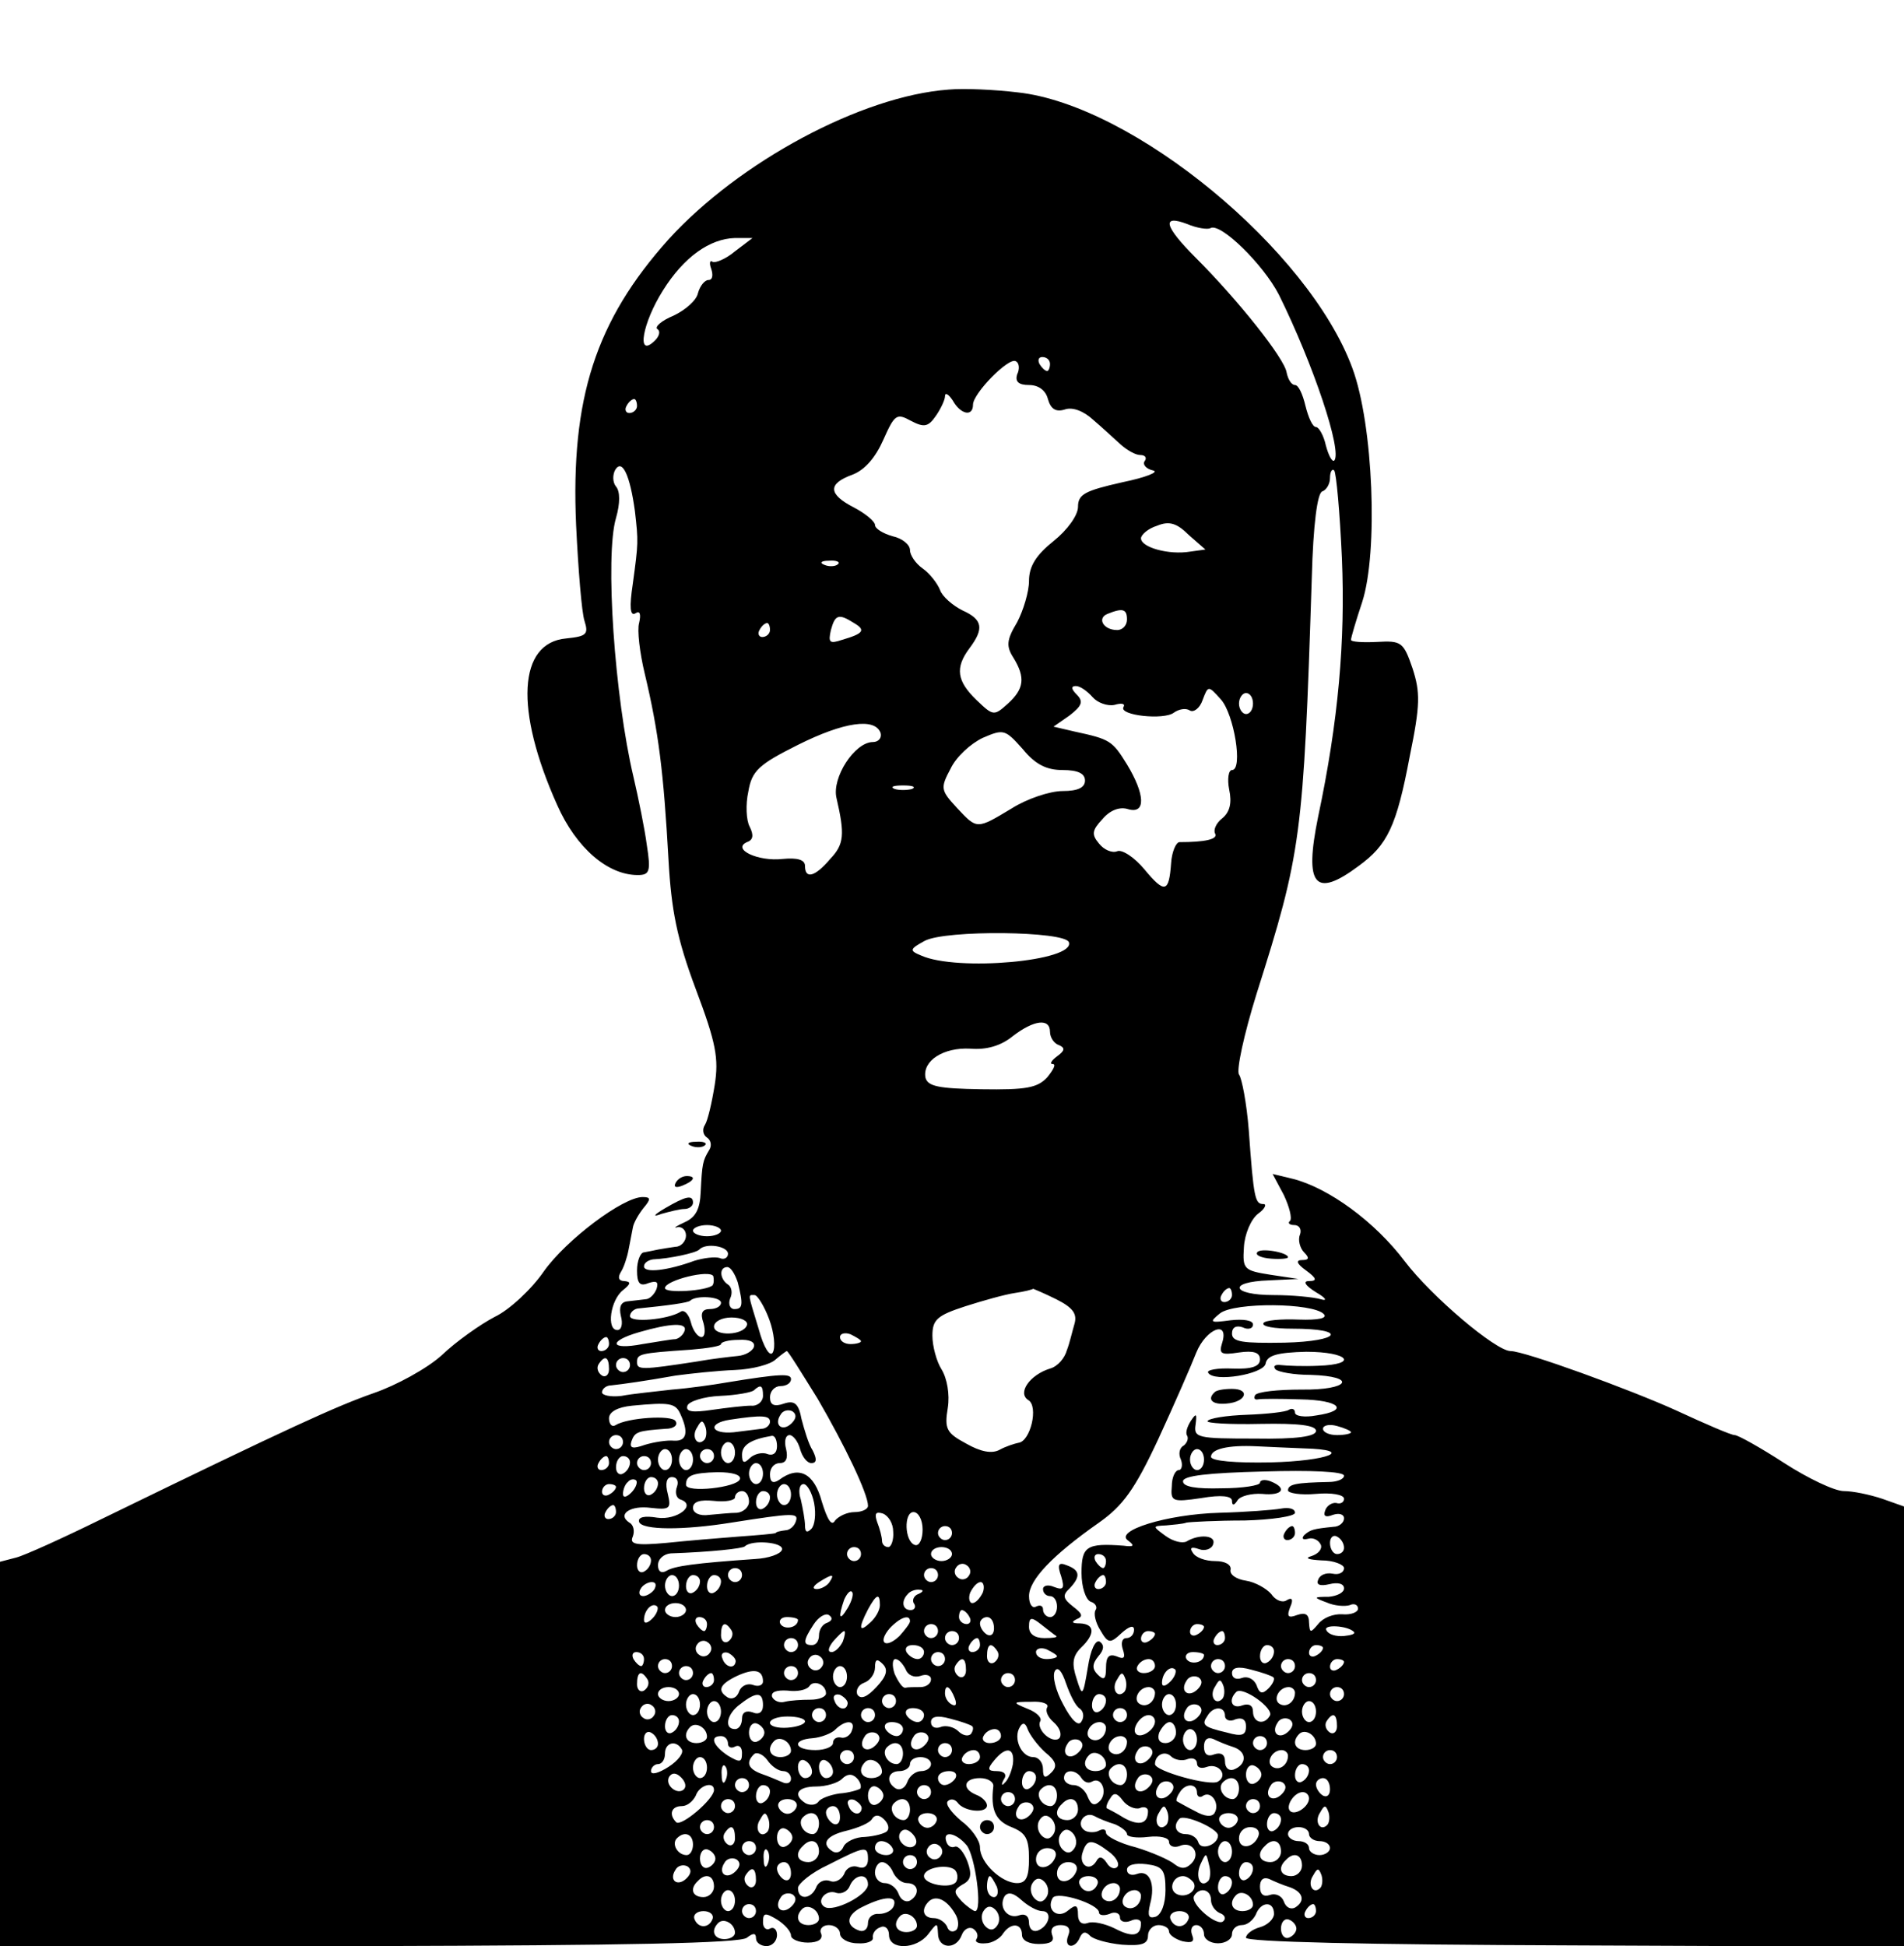 <?xml version="1.0" standalone="no"?>
<!DOCTYPE svg PUBLIC "-//W3C//DTD SVG 20010904//EN"
 "http://www.w3.org/TR/2001/REC-SVG-20010904/DTD/svg10.dtd">
<svg version="1.0" xmlns="http://www.w3.org/2000/svg"
 width="272pt" height="278pt" viewBox="0 0 272 278"
 preserveAspectRatio="xMidYMid meet">

<g transform="translate(0,278) scale(0.1,-0.1)"
fill="#000000" stroke="none">
<path d="M1355 2652 c-124 -9 -299 -103 -400 -214 -104 -116 -140 -227 -132
-408 3 -63 8 -125 12 -137 6 -19 3 -22 -26 -25 -69 -6 -74 -102 -13 -238 27
-61 72 -100 115 -100 17 0 19 5 13 43 -3 23 -12 67 -19 97 -27 114 -41 316
-25 370 6 21 6 38 0 45 -5 6 -5 17 -1 24 10 16 21 -8 28 -59 5 -44 5 -45 -3
-104 -5 -33 -4 -47 4 -42 6 4 8 -1 5 -14 -3 -10 1 -43 8 -72 20 -84 27 -141
34 -266 4 -72 12 -113 39 -185 29 -77 33 -99 27 -137 -4 -25 -10 -51 -14 -57
-4 -6 -3 -14 3 -18 6 -4 7 -12 3 -18 -9 -15 -10 -19 -12 -60 -1 -24 -7 -36
-23 -43 -13 -6 -17 -9 -10 -7 6 1 12 -4 12 -12 0 -8 -7 -16 -15 -16 -8 -1 -19
-3 -25 -4 -5 -1 -14 -3 -20 -4 -5 0 -10 -12 -10 -26 0 -18 4 -23 16 -18 12 4
15 2 12 -8 -3 -8 -10 -15 -16 -15 -7 -1 -18 -2 -26 -3 -9 -1 -12 -8 -9 -21 3
-11 1 -20 -5 -20 -16 0 -10 43 8 57 11 9 12 12 2 13 -8 0 -10 5 -5 13 4 6 9
21 11 32 2 11 5 25 6 31 1 7 8 19 15 28 11 13 11 16 -1 16 -28 0 -109 -61
-141 -106 -17 -25 -49 -55 -70 -65 -21 -11 -55 -35 -76 -55 -21 -19 -65 -43
-97 -54 -54 -19 -118 -48 -389 -180 -55 -27 -110 -52 -122 -55 l-23 -6 0 -275
0 -274 527 0 c365 1 531 4 540 12 9 7 13 7 13 -1 0 -6 7 -11 15 -11 8 0 15 7
15 16 0 8 -5 12 -10 9 -5 -3 -10 1 -10 9 0 14 3 14 20 4 11 -7 20 -17 20 -23
0 -5 11 -10 24 -10 15 0 22 5 19 13 -3 6 2 12 11 12 9 0 16 -6 16 -12 0 -7 11
-14 25 -14 13 -1 23 3 22 8 -1 6 4 13 11 15 6 3 12 -2 12 -11 0 -22 39 -21 56
1 13 17 13 17 14 1 0 -22 26 -24 34 -2 3 8 10 12 16 9 6 -4 8 -10 5 -15 -3 -4
3 -7 13 -6 9 0 21 7 25 14 11 16 27 15 27 -2 0 -8 10 -13 24 -13 17 0 23 4 19
13 -3 9 2 14 12 14 11 0 15 -5 11 -15 -7 -18 10 -20 17 -2 4 8 8 8 14 2 4 -5
25 -11 46 -13 28 -2 37 1 37 13 0 8 7 15 15 15 8 0 15 -4 15 -9 0 -5 9 -11 19
-14 14 -3 18 -1 14 9 -3 8 0 14 6 14 6 0 11 -6 11 -13 0 -7 9 -13 20 -13 11 0
20 6 20 13 0 7 6 13 14 13 8 0 16 7 20 15 7 19 26 20 26 1 0 -7 -9 -16 -20
-19 -11 -3 -20 -10 -20 -15 0 -6 167 -10 470 -11 l470 -2 0 315 0 314 -31 11
c-18 6 -42 11 -55 11 -13 0 -51 18 -85 40 -34 22 -66 40 -71 40 -5 0 -42 16
-83 35 -66 30 -217 85 -237 85 -21 0 -113 78 -151 128 -43 57 -109 105 -160
118 l-29 7 16 -30 c8 -17 12 -33 9 -37 -4 -3 -1 -6 6 -6 7 0 11 -6 8 -14 -3
-7 0 -19 6 -25 8 -8 7 -11 -3 -11 -9 0 -8 -5 6 -15 15 -11 16 -15 4 -15 -9 0
-6 -6 10 -16 14 -8 17 -13 7 -10 -10 3 -41 6 -68 6 -60 0 -66 19 -6 21 l42 2
-40 6 c-38 6 -40 8 -38 39 1 19 10 40 20 48 10 7 13 14 8 14 -12 0 -14 7 -21
105 -3 39 -10 75 -14 80 -4 6 7 57 25 115 64 202 67 223 79 595 2 76 8 121 15
123 6 2 11 11 11 19 0 9 3 14 6 11 3 -4 8 -59 11 -125 5 -119 -5 -233 -34
-370 -20 -98 -5 -117 58 -70 41 30 54 56 73 157 15 73 15 91 4 125 -13 38 -16
40 -51 38 -20 -1 -37 0 -37 3 0 3 7 27 16 54 23 71 16 253 -14 334 -62 169
-313 376 -478 394 -33 4 -77 6 -99 4z m374 -198 c14 9 76 -52 98 -95 49 -99
91 -224 79 -237 -3 -2 -8 7 -12 22 -3 14 -10 26 -14 26 -5 0 -11 14 -15 30 -4
17 -10 30 -15 30 -5 0 -10 8 -12 18 -3 20 -69 103 -130 164 -45 45 -49 62 -12
48 14 -6 29 -8 33 -6z m-679 -33 c-13 -11 -28 -17 -32 -15 -4 3 -5 -2 -2 -10
3 -9 2 -16 -4 -16 -5 0 -12 -8 -15 -19 -2 -10 -18 -24 -35 -32 -17 -7 -27 -16
-23 -19 5 -3 3 -11 -5 -18 -25 -23 -16 27 13 73 30 48 67 74 103 75 l25 0 -25
-19z m403 -176 c-3 -10 2 -15 17 -15 14 0 24 -8 27 -20 4 -14 11 -19 24 -15
11 4 27 -2 41 -15 13 -11 30 -27 39 -35 9 -8 21 -15 28 -15 7 0 10 -4 6 -9 -3
-5 3 -11 12 -13 10 -2 -10 -10 -44 -17 -53 -12 -63 -17 -63 -35 0 -12 -15 -33
-35 -49 -25 -20 -35 -36 -35 -57 0 -15 -8 -42 -17 -59 -15 -25 -16 -34 -5 -51
17 -28 15 -44 -8 -65 -20 -18 -21 -18 -45 5 -28 27 -31 46 -10 74 21 28 19 41
-10 54 -14 7 -29 20 -32 29 -4 10 -15 24 -25 31 -10 7 -18 19 -18 26 0 8 -11
17 -25 20 -14 4 -25 11 -25 16 0 5 -13 16 -30 25 -37 19 -38 34 -2 47 18 7 33
25 44 50 16 36 19 38 39 27 19 -10 25 -9 36 7 7 10 13 23 13 28 0 6 5 3 11 -6
11 -20 29 -24 29 -6 0 16 51 68 61 62 5 -2 6 -11 2 -19z m47 15 c0 -5 -2 -10
-4 -10 -3 0 -8 5 -11 10 -3 6 -1 10 4 10 6 0 11 -4 11 -10z m-590 -60 c0 -5
-5 -10 -11 -10 -5 0 -7 5 -4 10 3 6 8 10 11 10 2 0 4 -4 4 -10z m790 -208
c-30 -5 -70 6 -70 19 0 5 10 14 23 18 17 7 28 4 45 -13 l24 -21 -22 -3z m-503
-18 c-3 -3 -12 -4 -19 -1 -8 3 -5 6 6 6 11 1 17 -2 13 -5z m413 -79 c0 -8 -6
-15 -14 -15 -20 0 -29 17 -14 23 22 9 28 7 28 -8z m-390 -5 c17 -10 14 -15
-17 -24 -18 -6 -20 -4 -16 14 6 22 11 24 33 10z m-120 -10 c0 -5 -5 -10 -11
-10 -5 0 -7 5 -4 10 3 6 8 10 11 10 2 0 4 -4 4 -10z m461 -96 c7 -8 21 -13 31
-11 10 3 16 2 13 -3 -7 -12 58 -19 72 -8 7 5 17 7 23 3 5 -3 14 3 18 15 8 21
8 21 26 1 19 -21 32 -101 16 -101 -5 0 -7 -13 -4 -28 4 -19 1 -32 -10 -41 -9
-7 -13 -17 -10 -22 4 -8 -15 -12 -51 -12 -5 0 -11 -14 -12 -30 -3 -42 -9 -44
-38 -9 -14 17 -32 29 -39 26 -7 -3 -19 2 -26 11 -11 13 -10 19 5 35 11 13 25
18 37 14 25 -7 24 21 -2 64 -21 34 -24 36 -75 47 l-30 7 23 16 c18 14 20 20
10 30 -8 8 -8 12 -1 12 6 0 16 -7 24 -16z m229 -9 c0 -8 -4 -15 -10 -15 -5 0
-10 7 -10 15 0 8 5 15 10 15 6 0 10 -7 10 -15z m-532 -42 c2 -7 -3 -13 -11
-13 -26 0 -59 -51 -52 -80 12 -52 11 -66 -9 -87 -22 -26 -36 -29 -36 -10 0 9
-11 12 -32 10 -35 -4 -73 14 -51 24 9 3 10 10 4 22 -5 9 -6 32 -2 50 5 30 15
39 71 67 66 33 110 39 118 17z m260 -53 c22 0 32 -5 32 -15 0 -10 -10 -15 -32
-15 -18 0 -51 -11 -73 -25 -50 -30 -49 -30 -78 1 -23 25 -24 28 -9 56 8 17 29
36 46 44 30 13 32 12 57 -16 18 -22 34 -30 57 -30z m-215 -27 c-7 -2 -19 -2
-25 0 -7 3 -2 5 12 5 14 0 19 -2 13 -5z m224 -219 c9 -27 -160 -42 -211 -19
-17 7 -17 9 5 21 30 16 201 14 206 -2z m-27 -128 c0 -8 6 -17 13 -19 9 -4 8
-8 -3 -16 -8 -6 -11 -11 -6 -11 5 0 1 -8 -8 -19 -14 -15 -30 -18 -94 -17 -61
1 -77 4 -80 17 -4 24 26 43 64 41 23 -2 44 4 61 18 30 23 53 26 53 6z m-470
-284 c0 -4 -9 -8 -20 -8 -11 0 -20 4 -20 8 0 4 9 8 20 8 11 0 20 -4 20 -8z
m10 -33 c0 -6 -6 -9 -12 -6 -7 2 -23 0 -36 -4 -38 -14 -72 -18 -72 -8 0 5 6 9
13 10 23 1 61 9 66 14 9 10 41 5 41 -6z m-22 -45 c-8 -8 -68 -12 -68 -4 0 11
64 27 69 17 1 -4 1 -10 -1 -13z m36 4 c8 -32 7 -38 -5 -38 -6 0 -9 7 -6 15 4
8 2 17 -3 20 -12 8 -13 25 -1 25 5 0 11 -10 15 -22z m455 -24 c24 -12 30 -21
26 -35 -3 -10 -7 -28 -11 -38 -3 -11 -13 -23 -24 -26 -29 -9 -47 -35 -31 -45
15 -9 3 -59 -14 -61 -5 -1 -18 -5 -27 -10 -11 -6 -27 -3 -48 9 -28 15 -31 21
-26 51 3 19 -1 42 -9 55 -7 11 -13 33 -13 48 0 23 7 29 47 42 25 8 57 17 71
19 14 2 25 5 26 6 0 0 15 -6 33 -15z m251 6 c0 -5 -5 -10 -11 -10 -5 0 -7 5
-4 10 3 6 8 10 11 10 2 0 4 -4 4 -10z m-730 -11 c0 -5 -7 -9 -16 -9 -11 0 -14
-6 -9 -20 3 -11 2 -20 -3 -20 -5 0 -12 9 -15 21 -3 12 -10 19 -15 15 -18 -11
-72 -16 -72 -6 0 5 6 11 13 11 40 4 70 8 73 11 8 8 44 6 44 -3z m69 -24 c7
-19 9 -40 5 -47 -4 -7 -13 7 -20 33 -16 53 -16 49 -6 49 4 0 14 -16 21 -35z
m792 8 c6 -6 -7 -9 -36 -8 -25 1 -48 -1 -50 -5 -3 -5 16 -8 41 -8 80 0 70 -18
-11 -20 -60 -1 -75 1 -75 13 0 9 6 12 15 9 8 -4 15 -2 15 4 0 6 -14 8 -32 6
-30 -4 -31 -3 -15 10 21 16 132 15 148 -1z m-824 -16 c-5 -15 -47 -16 -47 -2
0 7 11 13 25 13 14 0 24 -5 22 -11z m-89 -8 c-2 -6 -8 -11 -13 -12 -6 0 -27
-4 -47 -7 -47 -9 -50 4 -5 17 45 13 69 14 65 2z m252 -15 c0 -2 -7 -4 -15 -4
-8 0 -15 4 -15 10 0 5 7 7 15 4 8 -4 15 -8 15 -10z m516 -2 c-5 -16 -2 -18 24
-14 21 3 30 0 30 -10 0 -10 -12 -14 -39 -13 -22 1 -38 -2 -35 -6 8 -14 79 -2
82 13 2 12 17 16 58 17 60 0 76 -18 17 -20 -21 -1 -45 0 -53 1 -8 1 -12 -1 -8
-6 4 -4 27 -8 50 -8 68 -2 56 -22 -13 -21 -33 0 -63 -3 -66 -8 -2 -4 -1 -7 4
-6 4 1 32 1 61 0 56 -1 71 -16 22 -23 -16 -3 -30 -1 -30 4 0 5 -4 7 -9 4 -4
-3 -32 -6 -60 -7 -29 -1 -54 -5 -56 -9 -2 -3 32 -5 76 -4 54 1 79 -2 79 -10 0
-8 -28 -12 -87 -11 -82 0 -88 1 -85 20 2 16 1 17 -7 5 -5 -8 -8 -17 -5 -21 2
-4 0 -10 -5 -14 -6 -3 -8 -12 -4 -20 3 -8 1 -15 -3 -15 -5 0 -10 -10 -10 -23
-2 -22 1 -23 42 -17 29 5 44 3 44 -4 0 -7 3 -7 8 1 4 6 20 10 35 9 29 -3 37 8
12 18 -8 3 -15 2 -15 -2 0 -4 -25 -8 -55 -8 -36 -1 -55 2 -55 10 0 8 36 12
115 14 67 2 115 0 115 -6 0 -5 -10 -9 -22 -9 -46 -1 -58 -3 -58 -12 0 -4 18
-7 40 -5 22 2 40 -1 40 -7 0 -5 -5 -8 -11 -6 -6 1 -14 -4 -16 -11 -3 -8 1 -10
11 -6 9 3 16 1 16 -5 0 -6 -7 -12 -15 -12 -29 -3 -33 -4 -42 -12 -4 -5 -2 -7
6 -5 7 2 15 -2 18 -9 2 -6 -4 -13 -14 -16 -10 -3 -3 -5 15 -6 17 0 32 -6 32
-11 0 -6 -7 -10 -16 -8 -10 2 -19 -2 -21 -9 -3 -7 3 -9 16 -6 12 3 21 1 21 -6
0 -6 -10 -11 -22 -12 -22 0 -22 -1 -3 -8 11 -5 26 -6 33 -4 6 3 12 1 12 -5 0
-5 -10 -9 -22 -8 -13 1 -28 -5 -35 -14 -11 -13 -12 -13 -13 2 0 12 -5 15 -17
11 -13 -5 -15 -2 -10 11 5 11 3 15 -5 10 -6 -4 -16 0 -22 9 -7 8 -23 17 -36
19 -14 2 -24 9 -22 16 1 7 -8 12 -22 12 -14 0 -28 5 -32 12 -5 7 -2 9 9 5 8
-3 18 0 20 7 5 13 -20 15 -38 4 -6 -3 -19 0 -30 8 -19 14 -19 14 1 15 10 1 24
2 29 4 6 1 43 3 83 3 39 1 72 6 72 11 0 6 -9 8 -20 6 -11 -2 -51 -5 -88 -6
-75 -2 -152 -26 -130 -40 9 -7 8 -9 -7 -7 -53 4 -60 -1 -60 -39 0 -20 6 -38
13 -41 7 -2 10 -8 7 -12 -3 -5 0 -18 7 -29 11 -19 14 -19 30 -4 11 10 18 12
18 5 0 -7 -5 -12 -11 -12 -6 0 -8 -7 -5 -16 4 -12 2 -15 -9 -10 -11 4 -15 -1
-15 -16 0 -17 -3 -19 -12 -10 -8 8 -8 15 1 26 8 9 9 16 2 21 -6 3 -13 -11 -17
-37 -7 -42 -8 -42 -16 -16 -7 21 -6 32 6 44 21 20 20 34 -1 35 -12 0 -13 2 -5
6 10 4 8 8 -5 18 -14 11 -16 16 -5 26 16 17 15 26 -4 33 -12 5 -14 1 -8 -16 5
-17 3 -20 -10 -15 -9 4 -16 2 -16 -3 0 -6 5 -10 10 -10 6 0 10 -7 10 -15 0 -8
-4 -15 -10 -15 -5 0 -10 5 -10 11 0 5 -4 7 -10 4 -5 -3 -10 3 -10 15 0 23 33
58 100 105 34 24 51 47 85 120 23 50 47 105 54 123 14 34 47 47 37 14z m-876
-2 c0 -5 -5 -10 -11 -10 -5 0 -7 5 -4 10 3 6 8 10 11 10 2 0 4 -4 4 -10z m207
-4 c-2 -6 -12 -12 -23 -13 -10 -1 -37 -4 -59 -8 -78 -12 -85 -12 -85 -1 0 12
3 13 77 18 24 2 43 5 43 8 0 3 11 6 25 6 16 1 24 -3 22 -10z m91 -74 c39 -67
72 -136 72 -153 0 -5 -9 -9 -19 -9 -11 0 -23 -6 -28 -12 -5 -9 -11 1 -19 27
-11 41 -33 52 -61 31 -9 -6 -13 -3 -13 8 0 9 6 16 14 16 9 0 12 7 9 20 -3 11
-1 20 5 20 5 0 12 -9 15 -20 3 -11 10 -20 16 -20 8 0 8 6 2 18 -6 9 -12 30
-16 45 -4 22 -10 27 -25 22 -14 -5 -20 -2 -20 9 0 9 7 16 15 16 8 0 15 4 15
10 0 8 -14 8 -93 -5 -17 -3 -52 -8 -77 -10 -25 -3 -57 -6 -72 -9 -16 -2 -28 1
-28 5 0 5 6 10 13 10 18 2 47 6 92 14 22 3 60 7 85 8 25 1 51 8 58 15 7 6 15
12 16 12 2 0 21 -31 44 -68z m-298 42 c0 -8 -5 -12 -10 -9 -6 4 -8 11 -5 16 9
14 15 11 15 -7z m30 6 c0 -5 -4 -10 -10 -10 -5 0 -10 5 -10 10 0 6 5 10 10 10
6 0 10 -4 10 -10z m190 -44 c0 -8 -8 -15 -17 -14 -10 0 -35 -3 -56 -6 -27 -4
-38 -3 -35 6 2 6 23 13 47 14 23 1 45 5 48 8 10 9 13 7 13 -8z m-118 -26 c12
-26 9 -39 -9 -38 -10 1 -29 -2 -42 -6 -17 -6 -22 -5 -19 5 5 14 9 15 49 18 11
0 18 5 14 11 -5 9 -69 5 -86 -6 -5 -3 -9 2 -9 10 0 9 12 16 33 18 53 5 62 4
69 -12z m159 -13 c-13 -13 -26 -3 -16 12 3 6 11 8 17 5 6 -4 6 -10 -1 -17z
m-31 2 c0 -5 -6 -10 -12 -10 -7 -1 -25 -3 -40 -5 -33 -3 -38 13 -5 18 46 7 57
6 57 -3z m-94 -26 c-10 -10 -19 5 -10 18 6 11 8 11 12 0 2 -7 1 -15 -2 -18z
m924 11 c0 -2 -9 -4 -20 -4 -11 0 -20 4 -20 9 0 5 9 7 20 4 11 -3 20 -7 20 -9z
m-1040 -14 c0 -5 -4 -10 -10 -10 -5 0 -10 5 -10 10 0 6 5 10 10 10 6 0 10 -4
10 -10z m220 -6 c0 -10 -6 -14 -14 -11 -7 3 -19 0 -25 -6 -8 -8 -11 -7 -11 5
0 14 13 22 43 27 4 0 7 -6 7 -15z m-60 -9 c0 -8 -4 -15 -10 -15 -5 0 -10 7
-10 15 0 8 5 15 10 15 6 0 10 -7 10 -15z m813 6 c74 -2 35 -18 -48 -20 -50 -1
-85 2 -85 8 0 11 24 17 65 15 17 -1 47 -2 68 -3z m-903 -16 c0 -8 -4 -15 -10
-15 -5 0 -10 7 -10 15 0 8 5 15 10 15 6 0 10 -7 10 -15z m30 0 c0 -8 -4 -15
-10 -15 -5 0 -10 7 -10 15 0 8 5 15 10 15 6 0 10 -7 10 -15z m30 5 c0 -5 -4
-10 -10 -10 -5 0 -10 5 -10 10 0 6 5 10 10 10 6 0 10 -4 10 -10z m700 -5 c0
-8 -4 -15 -10 -15 -5 0 -10 7 -10 15 0 8 5 15 10 15 6 0 10 -7 10 -15z m-850
-5 c0 -5 -5 -10 -11 -10 -5 0 -7 5 -4 10 3 6 8 10 11 10 2 0 4 -4 4 -10z m30
1 c0 -6 -4 -13 -10 -16 -5 -3 -10 1 -10 9 0 9 5 16 10 16 6 0 10 -4 10 -9z
m30 -1 c0 -5 -4 -10 -10 -10 -5 0 -10 5 -10 10 0 6 5 10 10 10 6 0 10 -4 10
-10z m160 -15 c0 -8 -4 -15 -10 -15 -5 0 -10 7 -10 15 0 8 5 15 10 15 6 0 10
-7 10 -15z m-33 -8 c-4 -12 -77 -20 -77 -8 0 13 8 17 45 18 22 0 34 -4 32 -10z
m-155 -19 c-7 -7 -12 -8 -12 -2 0 6 3 14 7 17 3 4 9 5 12 2 2 -3 -1 -11 -7
-17z m38 13 c0 -6 -4 -13 -10 -16 -5 -3 -10 1 -10 9 0 9 5 16 10 16 6 0 10 -4
10 -9z m27 -5 c-3 -8 -1 -16 5 -18 24 -8 -5 -30 -33 -26 -18 3 -28 1 -26 -6 4
-12 64 -12 132 -1 89 14 96 14 92 2 -2 -7 -9 -13 -15 -13 -7 -1 -13 -2 -14 -4
-2 -1 -25 -3 -53 -5 -27 -2 -74 -6 -103 -9 -44 -4 -53 -2 -48 9 3 8 1 17 -5
20 -18 12 2 25 31 21 27 -3 29 -1 24 20 -4 15 -2 24 6 24 7 0 10 -6 7 -14z
m-87 0 c0 -3 -4 -8 -10 -11 -5 -3 -10 -1 -10 4 0 6 5 11 10 11 6 0 10 -2 10
-4z m250 -11 c0 -8 -4 -15 -10 -15 -5 0 -10 7 -10 15 0 8 5 15 10 15 6 0 10
-7 10 -15z m33 -12 c3 -16 1 -32 -4 -37 -6 -6 -9 -5 -9 5 0 7 -3 24 -6 37 -4
12 -2 22 4 22 5 0 12 -12 15 -27z m-93 2 c0 -8 -8 -15 -17 -16 -10 0 -28 -2
-40 -3 -14 -2 -23 3 -23 10 0 9 10 12 30 10 17 -2 30 1 30 5 0 5 5 9 10 9 6 0
10 -7 10 -15z m30 6 c0 -6 -4 -13 -10 -16 -5 -3 -10 1 -10 9 0 9 5 16 10 16 6
0 10 -4 10 -9z m-220 -21 c0 -5 -5 -10 -11 -10 -5 0 -7 5 -4 10 3 6 8 10 11
10 2 0 4 -4 4 -10z m396 -28 c1 -12 -3 -22 -7 -22 -5 0 -9 4 -9 9 0 5 -3 17
-7 27 -4 12 -2 15 8 12 8 -3 15 -14 15 -26z m42 3 c0 -14 -5 -24 -11 -22 -15
5 -16 47 -2 47 7 0 13 -11 13 -25z m42 -5 c0 -5 -4 -10 -10 -10 -5 0 -10 5
-10 10 0 6 5 10 10 10 6 0 10 -4 10 -10z m560 -21 c0 -5 -4 -9 -10 -9 -5 0
-10 7 -10 16 0 8 5 12 10 9 6 -3 10 -10 10 -16z m-803 -3 c-2 -6 -19 -12 -38
-13 -86 -6 -116 -10 -127 -17 -7 -4 -12 -1 -12 8 0 9 8 16 18 17 58 2 103 7
106 10 10 10 57 6 53 -5z m113 -6 c0 -5 -4 -10 -10 -10 -5 0 -10 5 -10 10 0 6
5 10 10 10 6 0 10 -4 10 -10z m130 0 c0 -5 -7 -10 -15 -10 -8 0 -15 5 -15 10
0 6 7 10 15 10 8 0 15 -4 15 -10z m-430 -9 c0 -6 -4 -13 -10 -16 -5 -3 -10 1
-10 9 0 9 5 16 10 16 6 0 10 -4 10 -9z m650 -1 c0 -5 -2 -10 -4 -10 -3 0 -8 5
-11 10 -3 6 -1 10 4 10 6 0 11 -4 11 -10z m-196 -21 c-3 -5 -10 -7 -15 -3 -5
3 -7 10 -3 15 3 5 10 7 15 3 5 -3 7 -10 3 -15z m-324 1 c0 -5 -4 -10 -10 -10
-5 0 -10 5 -10 10 0 6 5 10 10 10 6 0 10 -4 10 -10z m280 0 c0 -5 -4 -10 -10
-10 -5 0 -10 5 -10 10 0 6 5 10 10 10 6 0 10 -4 10 -10z m-370 -15 c0 -8 -4
-15 -10 -15 -5 0 -10 7 -10 15 0 8 5 15 10 15 6 0 10 -7 10 -15z m30 6 c0 -6
-4 -13 -10 -16 -5 -3 -10 1 -10 9 0 9 5 16 10 16 6 0 10 -4 10 -9z m30 0 c0
-6 -4 -13 -10 -16 -5 -3 -10 1 -10 9 0 9 5 16 10 16 6 0 10 -4 10 -9z m155 -1
c-3 -5 -12 -10 -18 -10 -7 0 -6 4 3 10 19 12 23 12 15 0z m395 0 c0 -5 -5 -10
-11 -10 -5 0 -7 5 -4 10 3 6 8 10 11 10 2 0 4 -4 4 -10z m-645 -10 c-3 -5 -11
-10 -16 -10 -6 0 -7 5 -4 10 3 6 11 10 16 10 6 0 7 -4 4 -10z m469 -5 c-4 -8
-10 -15 -15 -15 -4 0 -6 7 -3 15 4 8 10 15 15 15 4 0 6 -7 3 -15z m-193 -22
c-12 -20 -14 -14 -5 12 4 9 9 14 11 11 3 -2 0 -13 -6 -23z m101 20 c-6 -2 -10
-9 -6 -14 3 -5 0 -9 -5 -9 -12 0 -14 13 -4 23 3 4 11 7 17 6 6 0 5 -3 -2 -6z
m-55 -16 c0 -7 -6 -18 -14 -25 -16 -15 -17 -8 -3 19 12 22 17 24 17 6z m-325
-19 c-7 -7 -12 -8 -12 -2 0 14 12 26 19 19 2 -3 -1 -11 -7 -17z m48 12 c0 -5
-7 -10 -15 -10 -8 0 -15 5 -15 10 0 6 7 10 15 10 8 0 15 -4 15 -10z m202 -18
c-7 -2 -12 -10 -12 -18 0 -8 -4 -14 -10 -14 -13 0 -13 6 2 29 7 11 17 17 22
14 6 -4 5 -8 -2 -11z m203 8 c3 -5 1 -10 -4 -10 -6 0 -11 5 -11 10 0 6 2 10 4
10 3 0 8 -4 11 -10z m-375 -10 c0 -5 -2 -10 -4 -10 -3 0 -8 5 -11 10 -3 6 -1
10 4 10 6 0 11 -4 11 -10z m130 6 c0 -11 -19 -15 -25 -6 -3 5 1 10 9 10 9 0
16 -2 16 -4z m160 -2 c0 -3 -7 -12 -15 -21 -20 -19 -32 -10 -14 11 14 15 29
21 29 10z m120 -10 c0 -8 -4 -12 -10 -9 -5 3 -10 10 -10 16 0 5 5 9 10 9 6 0
10 -7 10 -16z m89 -11 c2 -2 -5 -3 -17 -3 -14 0 -22 6 -22 16 0 14 3 15 18 3
9 -7 19 -15 21 -16z m-464 8 c3 -5 1 -12 -5 -16 -5 -3 -10 1 -10 9 0 18 6 21
15 7z m295 -1 c0 -5 -4 -10 -10 -10 -5 0 -10 5 -10 10 0 6 5 10 10 10 6 0 10
-4 10 -10z m380 6 c0 -3 -4 -8 -10 -11 -5 -3 -10 -1 -10 4 0 6 5 11 10 11 6 0
10 -2 10 -4z m214 -7 c3 -3 -4 -5 -14 -6 -11 -1 -22 2 -25 8 -6 9 30 7 39 -2z
m-730 -14 c-4 -8 -11 -15 -16 -15 -6 0 -5 6 2 15 7 8 14 15 16 15 2 0 1 -7 -2
-15z m166 5 c0 -5 -4 -10 -10 -10 -5 0 -10 5 -10 10 0 6 5 10 10 10 6 0 10 -4
10 -10z m280 6 c0 -3 -4 -8 -10 -11 -5 -3 -10 -1 -10 4 0 6 5 11 10 11 6 0 10
-2 10 -4z m100 -6 c0 -5 -5 -10 -11 -10 -5 0 -7 5 -4 10 3 6 8 10 11 10 2 0 4
-4 4 -10z m-736 -21 c-3 -5 -10 -7 -15 -3 -5 3 -7 10 -3 15 3 5 10 7 15 3 5
-3 7 -10 3 -15z m126 11 c0 -5 -4 -10 -10 -10 -5 0 -10 5 -10 10 0 6 5 10 10
10 6 0 10 -4 10 -10z m260 0 c0 -5 -5 -10 -11 -10 -5 0 -7 5 -4 10 3 6 8 10
11 10 2 0 4 -4 4 -10z m-80 -10 c0 -5 -4 -10 -9 -10 -6 0 -13 5 -16 10 -3 6 1
10 9 10 9 0 16 -4 16 -10z m105 1 c3 -5 1 -12 -5 -16 -5 -3 -10 1 -10 9 0 18
6 21 15 7z m85 -7 c0 -2 -7 -4 -15 -4 -8 0 -15 4 -15 10 0 5 7 7 15 4 8 -4 15
-8 15 -10z m310 7 c0 -6 -4 -13 -10 -16 -5 -3 -10 1 -10 9 0 9 5 16 10 16 6 0
10 -4 10 -9z m70 5 c0 -3 -4 -8 -10 -11 -5 -3 -10 -1 -10 4 0 6 5 11 10 11 6
0 10 -2 10 -4z m-970 -16 c0 -5 -2 -10 -4 -10 -3 0 -8 5 -11 10 -3 6 -1 10 4
10 6 0 11 -4 11 -10z m131 -3 c-1 -12 -15 -9 -19 4 -3 6 1 10 8 8 6 -3 11 -8
11 -12z m123 -8 c-3 -5 -10 -7 -15 -3 -5 3 -7 10 -3 15 3 5 10 7 15 3 5 -3 7
-10 3 -15z m176 11 c0 -5 -4 -10 -10 -10 -5 0 -10 5 -10 10 0 6 5 10 10 10 6
0 10 -4 10 -10z m370 6 c0 -11 -19 -15 -25 -6 -3 5 1 10 9 10 9 0 16 -2 16 -4z
m-760 -16 c0 -5 -4 -10 -10 -10 -5 0 -10 5 -10 10 0 6 5 10 10 10 6 0 10 -4
10 -10z m292 -30 c-13 -14 -22 -18 -27 -11 -3 6 1 14 9 17 9 3 16 13 16 22 0
12 3 13 11 5 8 -8 6 -17 -9 -33z m42 25 c3 -8 12 -12 21 -9 8 3 15 1 15 -5 0
-6 -7 -11 -15 -11 -8 0 -18 0 -22 -1 -4 0 -10 9 -15 20 -4 12 -3 21 1 21 5 0
11 -7 15 -15z m86 -1 c0 -8 -5 -12 -10 -9 -6 4 -8 11 -5 16 9 14 15 11 15 -7z
m270 6 c0 -5 -7 -10 -16 -10 -8 0 -12 5 -9 10 3 6 10 10 16 10 5 0 9 -4 9 -10z
m100 0 c0 -5 -4 -10 -10 -10 -5 0 -10 5 -10 10 0 6 5 10 10 10 6 0 10 -4 10
-10z m100 0 c0 -5 -4 -10 -10 -10 -5 0 -10 5 -10 10 0 6 5 10 10 10 6 0 10 -4
10 -10z m70 6 c0 -3 -4 -8 -10 -11 -5 -3 -10 -1 -10 4 0 6 5 11 10 11 6 0 10
-2 10 -4z m-930 -16 c0 -5 -4 -10 -10 -10 -5 0 -10 5 -10 10 0 6 5 10 10 10 6
0 10 -4 10 -10z m100 -12 c0 -5 -6 -8 -14 -5 -8 3 -17 -1 -20 -9 -3 -9 -10
-12 -16 -9 -16 10 -12 19 13 31 24 11 37 9 37 -8z m50 12 c0 -5 -4 -10 -10
-10 -5 0 -10 5 -10 10 0 6 5 10 10 10 6 0 10 -4 10 -10z m70 -5 c0 -8 -4 -15
-10 -15 -5 0 -10 7 -10 15 0 8 5 15 10 15 6 0 10 -7 10 -15z m333 -46 c5 -4 6
-12 2 -18 -4 -8 -14 1 -26 24 -11 20 -16 41 -12 48 4 7 10 0 16 -18 6 -17 14
-33 20 -36z m129 39 c-7 -7 -12 -8 -12 -2 0 14 12 26 19 19 2 -3 -1 -11 -7
-17z m147 6 c3 -2 -1 -10 -7 -16 -9 -9 -13 -7 -17 5 -4 9 -13 13 -21 10 -8 -3
-14 0 -14 7 0 8 9 10 27 5 16 -4 30 -9 32 -11z m-894 -3 c3 -5 1 -12 -5 -16
-5 -3 -10 1 -10 9 0 18 6 21 15 7z m95 -1 c0 -5 -5 -10 -11 -10 -5 0 -7 5 -4
10 3 6 8 10 11 10 2 0 4 -4 4 -10z m430 0 c0 -5 -4 -10 -10 -10 -5 0 -10 5
-10 10 0 6 5 10 10 10 6 0 10 -4 10 -10z m156 -17 c-10 -10 -19 5 -10 18 6 11
8 11 12 0 2 -7 1 -15 -2 -18z m105 4 c-13 -13 -26 -3 -16 12 3 6 11 8 17 5 6
-4 6 -10 -1 -17z m169 13 c0 -5 -4 -10 -10 -10 -5 0 -10 5 -10 10 0 6 5 10 10
10 6 0 10 -4 10 -10z m-700 -19 c0 -5 -10 -9 -22 -9 -13 0 -29 -1 -37 -3 -7
-2 -15 1 -18 7 -2 7 6 10 22 9 14 -2 27 1 31 6 6 10 24 3 24 -10z m566 -8
c-10 -10 -19 5 -10 18 6 11 8 11 12 0 2 -7 1 -15 -2 -18z m-776 7 c0 -5 -7
-10 -15 -10 -8 0 -15 5 -15 10 0 6 7 10 15 10 8 0 15 -4 15 -10z m394 -6 c3
-8 2 -12 -4 -9 -6 3 -10 10 -10 16 0 14 7 11 14 -7z m286 8 c0 -13 -12 -22
-22 -16 -10 6 -1 24 13 24 5 0 9 -4 9 -8z m164 -33 c-8 -14 -24 -10 -24 6 0 9
-6 12 -15 9 -15 -6 -21 7 -9 19 9 9 55 -24 48 -34z m36 33 c0 -13 -12 -22 -22
-16 -10 6 -1 24 13 24 5 0 9 -4 9 -8z m70 -2 c0 -5 -4 -10 -10 -10 -5 0 -10 5
-10 10 0 6 5 10 10 10 6 0 10 -4 10 -10z m-920 -15 c0 -8 -4 -15 -10 -15 -5 0
-10 7 -10 15 0 8 5 15 10 15 6 0 10 -7 10 -15z m90 -1 c0 -10 -6 -14 -15 -10
-9 3 -15 0 -15 -9 0 -8 -4 -15 -10 -15 -16 0 -12 22 8 36 23 18 32 17 32 -2z
m121 3 c-1 -12 -15 -9 -19 4 -3 6 1 10 8 8 6 -3 11 -8 11 -12z m69 3 c0 -5 -4
-10 -10 -10 -5 0 -10 5 -10 10 0 6 5 10 10 10 6 0 10 -4 10 -10z m300 1 c0 -6
-4 -13 -10 -16 -5 -3 -10 1 -10 9 0 9 5 16 10 16 6 0 10 -4 10 -9z m100 -6 c0
-8 -4 -15 -10 -15 -5 0 -10 7 -10 15 0 8 5 15 10 15 6 0 10 -7 10 -15z m-746
-16 c-3 -5 -10 -7 -15 -3 -5 3 -7 10 -3 15 3 5 10 7 15 3 5 -3 7 -10 3 -15z
m96 6 c0 -8 -4 -15 -10 -15 -5 0 -10 7 -10 15 0 8 5 15 10 15 6 0 10 -7 10
-15z m466 6 c-3 -5 1 -14 9 -21 8 -7 12 -16 9 -22 -3 -5 -12 -4 -20 3 -7 6
-11 15 -8 20 3 5 -5 13 -18 18 -22 9 -22 10 5 10 16 1 26 -3 23 -8z m215 -14
c-13 -13 -26 -3 -16 12 3 6 11 8 17 5 6 -4 6 -10 -1 -17z m169 8 c0 -8 -4 -15
-10 -15 -5 0 -10 7 -10 15 0 8 5 15 10 15 6 0 10 -7 10 -15z m-700 -5 c0 -5
-4 -10 -10 -10 -5 0 -10 5 -10 10 0 6 5 10 10 10 6 0 10 -4 10 -10z m70 0 c0
-5 -4 -10 -10 -10 -5 0 -10 5 -10 10 0 6 5 10 10 10 6 0 10 -4 10 -10z m70 0
c0 -5 -4 -10 -9 -10 -6 0 -13 5 -16 10 -3 6 1 10 9 10 9 0 16 -4 16 -10z m290
0 c0 -5 -4 -10 -10 -10 -5 0 -10 5 -10 10 0 6 5 10 10 10 6 0 10 -4 10 -10z
m140 -1 c0 -6 7 -9 15 -5 9 3 15 0 15 -10 0 -13 -6 -15 -27 -9 -34 8 -37 11
-28 24 8 14 25 14 25 0z m-780 -8 c0 -6 -4 -13 -10 -16 -5 -3 -10 1 -10 9 0 9
5 16 10 16 6 0 10 -4 10 -9z m180 0 c0 -4 -11 -8 -25 -9 -14 -1 -25 2 -25 7 0
5 11 9 25 9 14 0 25 -3 25 -7z m239 -7 c2 -2 1 -7 -2 -11 -4 -4 -12 -2 -18 4
-6 6 -18 9 -25 6 -8 -3 -14 0 -14 7 0 8 9 10 27 5 16 -4 30 -9 32 -11z m261 7
c0 -12 -20 -25 -27 -18 -7 7 6 27 18 27 5 0 9 -4 9 -9z m191 -14 c-13 -13 -26
-3 -16 12 3 6 11 8 17 5 6 -4 6 -10 -1 -17z m69 7 c0 -8 -5 -12 -10 -9 -6 4
-8 11 -5 16 9 14 15 11 15 -7z m-900 -15 c0 -5 -7 -9 -15 -9 -15 0 -20 12 -9
23 8 8 24 -1 24 -14z m82 6 c0 -5 -5 -11 -11 -13 -6 -2 -11 4 -11 13 0 9 5 15
11 13 6 -2 11 -8 11 -13z m125 3 c-2 -7 -10 -12 -16 -10 -6 1 -11 -2 -11 -8 0
-5 -11 -10 -25 -10 -31 0 -34 15 -4 17 12 1 27 7 32 12 15 15 30 14 24 -1z
m73 2 c0 -5 -4 -10 -9 -10 -6 0 -13 5 -16 10 -3 6 1 10 9 10 9 0 16 -4 16 -10z
m203 -33 c16 -13 18 -20 9 -29 -9 -9 -12 -8 -12 5 0 9 -6 17 -14 17 -17 0 -29
27 -19 43 4 7 8 6 11 -3 3 -8 14 -23 25 -33z m87 35 c0 -13 -12 -22 -22 -16
-10 6 -1 24 13 24 5 0 9 -4 9 -8z m100 -7 c0 -8 -7 -15 -15 -15 -9 0 -12 6 -9
15 4 8 10 15 15 15 5 0 9 -7 9 -15z m-740 -16 c0 -5 -4 -9 -10 -9 -5 0 -10 7
-10 16 0 8 5 12 10 9 6 -3 10 -10 10 -16z m311 -2 c-13 -13 -26 -3 -16 12 3 6
11 8 17 5 6 -4 6 -10 -1 -17z m70 0 c-13 -13 -26 -3 -16 12 3 6 11 8 17 5 6
-4 6 -10 -1 -17z m109 13 c0 -5 -7 -10 -16 -10 -8 0 -12 5 -9 10 3 6 10 10 16
10 5 0 9 -4 9 -10z m280 -5 c0 -8 -4 -15 -10 -15 -5 0 -10 7 -10 15 0 8 5 15
10 15 6 0 10 -7 10 -15z m170 -6 c0 -5 -7 -9 -15 -9 -15 0 -20 12 -9 23 8 8
24 -1 24 -14z m-840 0 c0 -5 5 -7 10 -4 6 3 10 -1 10 -9 0 -14 -3 -14 -20 -4
-21 14 -27 28 -10 28 6 0 10 -5 10 -11z m90 -10 c0 -5 -7 -9 -15 -9 -15 0 -20
12 -9 23 8 8 24 -1 24 -14z m411 -2 c-13 -13 -26 -3 -16 12 3 6 11 8 17 5 6
-4 6 -10 -1 -17z m69 15 c0 -13 -12 -22 -22 -16 -10 6 -1 24 13 24 5 0 9 -4 9
-8z m153 -8 c19 -7 18 -25 -1 -32 -7 -2 -12 3 -12 12 0 10 -6 13 -15 10 -10
-4 -15 0 -15 11 0 10 5 14 13 11 6 -3 20 -9 30 -12z m47 6 c0 -5 -4 -10 -10
-10 -5 0 -10 5 -10 10 0 6 5 10 10 10 6 0 10 -4 10 -10z m-836 -9 c3 -5 -5
-16 -19 -25 -14 -9 -25 -12 -25 -6 0 5 5 10 10 10 6 0 10 7 10 15 0 16 16 20
24 6z m316 -6 c0 -8 -4 -15 -9 -15 -13 0 -22 16 -14 24 11 11 23 6 23 -9z m70
5 c0 -5 -4 -10 -10 -10 -5 0 -10 5 -10 10 0 6 5 10 10 10 6 0 10 -4 10 -10z
m281 -13 c-13 -13 -26 -3 -16 12 3 6 11 8 17 5 6 -4 6 -10 -1 -17z m-522 -17
c6 0 11 -5 11 -11 0 -6 -6 -8 -12 -5 -7 3 -21 9 -30 12 -19 7 -23 16 -11 28 4
4 13 0 19 -8 6 -9 16 -16 23 -16z m101 20 c0 -5 -4 -10 -10 -10 -5 0 -10 5
-10 10 0 6 5 10 10 10 6 0 10 -4 10 -10z m180 0 c0 -5 -7 -10 -16 -10 -8 0
-12 5 -9 10 3 6 10 10 16 10 5 0 9 -4 9 -10z m47 -10 c-2 -11 -7 -23 -12 -27
-4 -5 -5 -2 -1 5 5 7 1 12 -10 12 -13 0 -14 3 -4 15 17 21 30 19 27 -5z m133
-1 c0 -5 -7 -9 -15 -9 -15 0 -20 12 -9 23 8 8 24 -1 24 -14z m116 8 c8 3 14 0
14 -6 0 -6 6 -8 14 -5 17 6 31 -12 16 -21 -11 -7 -90 15 -90 25 0 13 14 20 23
11 5 -5 16 -7 23 -4z m144 5 c0 -13 -12 -22 -22 -16 -10 6 -1 24 13 24 5 0 9
-4 9 -8z m70 -2 c0 -5 -4 -10 -10 -10 -5 0 -10 5 -10 10 0 6 5 10 10 10 6 0
10 -4 10 -10z m-900 -15 c0 -8 -4 -15 -10 -15 -5 0 -10 7 -10 15 0 8 5 15 10
15 6 0 10 -7 10 -15z m150 -6 c0 -5 -4 -9 -10 -9 -5 0 -10 7 -10 16 0 8 5 12
10 9 6 -3 10 -10 10 -16z m30 0 c0 -5 -4 -9 -10 -9 -5 0 -10 7 -10 16 0 8 5
12 10 9 6 -3 10 -10 10 -16z m70 0 c0 -5 -7 -9 -15 -9 -15 0 -20 12 -9 23 8 8
24 -1 24 -14z m70 11 c0 -5 -6 -10 -14 -10 -8 0 -17 -7 -20 -16 -3 -8 -10 -12
-16 -9 -15 9 -12 25 5 25 8 0 15 5 15 10 0 6 7 10 15 10 8 0 15 -4 15 -10z
m-293 -22 c-3 -8 -6 -5 -6 6 -1 11 2 17 5 13 3 -3 4 -12 1 -19z m573 7 c0 -8
-4 -15 -9 -15 -13 0 -22 16 -14 24 11 11 23 6 23 -9z m192 0 c0 -5 -5 -11 -11
-13 -6 -2 -11 4 -11 13 0 9 5 15 11 13 6 -2 11 -8 11 -13z m68 6 c0 -6 -4 -13
-10 -16 -5 -3 -10 1 -10 9 0 9 5 16 10 16 6 0 10 -4 10 -9z m-893 -27 c-9 -9
-28 6 -21 18 4 6 10 6 17 -1 6 -6 8 -13 4 -17z m252 1 c-3 -2 -16 -6 -30 -7
-13 -2 -27 -7 -30 -12 -4 -5 -12 -5 -18 -2 -19 12 -12 24 15 24 14 0 31 5 37
11 7 7 14 8 21 1 5 -5 7 -12 5 -15z m136 15 c-3 -5 -10 -10 -16 -10 -5 0 -9 5
-9 10 0 6 7 10 16 10 8 0 12 -4 9 -10z m115 1 c0 -6 -4 -13 -10 -16 -5 -3 -10
1 -10 9 0 9 5 16 10 16 6 0 10 -4 10 -9z m65 -1 c4 -6 10 -8 15 -5 14 8 23
-16 11 -28 -7 -7 -12 -6 -17 6 -3 9 -12 17 -20 17 -8 0 -14 5 -14 10 0 13 17
13 25 0z m96 -13 c-13 -13 -26 -3 -16 12 3 6 11 8 17 5 6 -4 6 -10 -1 -17z
m-571 3 c0 -5 -4 -10 -10 -10 -5 0 -10 5 -10 10 0 6 5 10 10 10 6 0 10 -4 10
-10z m349 -2 c-4 -33 3 -49 26 -58 20 -8 25 -16 25 -45 0 -26 -4 -35 -17 -35
-22 0 -53 29 -53 51 0 10 -12 27 -27 38 -14 12 -23 24 -19 28 4 4 10 3 14 -2
9 -13 42 -16 42 -4 0 5 -7 12 -15 15 -22 9 -18 24 5 24 12 0 20 -6 19 -12z
m252 -11 c-13 -13 -26 -3 -16 12 3 6 11 8 17 5 6 -4 6 -10 -1 -17z m99 8 c0
-8 -4 -15 -9 -15 -13 0 -22 16 -14 24 11 11 23 6 23 -9z m61 -8 c-13 -13 -26
-3 -16 12 3 6 11 8 17 5 6 -4 6 -10 -1 -17z m69 7 c0 -8 -4 -12 -10 -9 -5 3
-10 10 -10 16 0 5 5 9 10 9 6 0 10 -7 10 -16z m-880 -1 c0 -13 -47 -53 -54
-46 -11 11 -7 23 8 23 8 0 16 7 20 15 5 15 26 21 26 8z m80 -2 c0 -6 -4 -13
-10 -16 -5 -3 -10 1 -10 9 0 9 5 16 10 16 6 0 10 -4 10 -9z m162 -6 c0 -5 -5
-11 -11 -13 -6 -2 -11 4 -11 13 0 9 5 15 11 13 6 -2 11 -8 11 -13z m68 5 c0
-5 -4 -10 -10 -10 -5 0 -10 5 -10 10 0 6 5 10 10 10 6 0 10 -4 10 -10z m180
-5 c0 -8 -4 -15 -9 -15 -13 0 -22 16 -14 24 11 11 23 6 23 -9z m200 4 c0 -5 4
-8 9 -4 12 7 24 -12 16 -25 -4 -6 -14 -5 -28 3 -12 6 -24 13 -26 14 -1 1 0 6
4 12 8 14 25 14 25 0z m-260 -9 c0 -5 -4 -10 -10 -10 -5 0 -10 5 -10 10 0 6 5
10 10 10 6 0 10 -4 10 -10z m178 -13 c6 3 12 1 12 -4 0 -18 -12 -22 -34 -10
-11 7 -23 13 -25 14 -1 1 0 7 5 14 5 9 10 8 18 -3 6 -8 17 -13 24 -11z m242
14 c0 -12 -20 -25 -27 -18 -7 7 6 27 18 27 5 0 9 -4 9 -9z m-820 -11 c0 -5 -4
-10 -10 -10 -5 0 -10 5 -10 10 0 6 5 10 10 10 6 0 10 -4 10 -10z m88 -1 c-2
-6 -8 -10 -13 -10 -5 0 -11 4 -13 10 -2 6 4 11 13 11 9 0 15 -5 13 -11z m93
-2 c-1 -12 -15 -9 -19 4 -3 6 1 10 8 8 6 -3 11 -8 11 -12z m69 -2 c0 -8 -4
-15 -9 -15 -13 0 -22 16 -14 24 11 11 23 6 23 -9z m171 -8 c-13 -13 -26 -3
-16 12 3 6 11 8 17 5 6 -4 6 -10 -1 -17z m69 8 c0 -8 -7 -15 -15 -15 -16 0
-20 12 -8 23 11 12 23 8 23 -8z m260 5 c0 -5 -4 -10 -10 -10 -5 0 -10 5 -10
10 0 6 5 10 10 10 6 0 10 -4 10 -10z m-600 -16 c0 -8 -4 -12 -10 -9 -5 3 -10
10 -10 16 0 5 5 9 10 9 6 0 10 -7 10 -16z m466 -11 c-10 -10 -19 5 -10 18 6
11 8 11 12 0 2 -7 1 -15 -2 -18z m230 0 c-10 -10 -19 5 -10 18 6 11 8 11 12 0
2 -7 1 -15 -2 -18z m-800 -10 c-10 -10 -19 5 -10 18 6 11 8 11 12 0 2 -7 1
-15 -2 -18z m74 12 c0 -8 -4 -15 -9 -15 -13 0 -22 16 -14 24 11 11 23 6 23 -9z
m97 -11 c-3 -3 -17 -7 -31 -8 -14 0 -28 -7 -31 -14 -3 -7 -9 -10 -15 -7 -18
11 -10 23 20 30 16 4 33 11 36 17 4 6 10 6 17 -1 6 -6 8 -13 4 -17z m71 15
c-2 -6 -8 -10 -13 -10 -5 0 -11 4 -13 10 -2 6 4 11 13 11 9 0 15 -5 13 -11z
m167 -19 c-5 -8 -11 -8 -17 -2 -6 6 -7 16 -3 22 5 8 11 8 17 2 6 -6 7 -16 3
-22z m88 14 c9 -4 17 -10 17 -14 0 -4 14 -6 30 -4 17 2 30 -1 30 -7 0 -6 7 -9
15 -6 18 8 31 -11 17 -25 -8 -8 -15 -8 -24 -1 -7 6 -32 17 -55 24 -24 6 -43
16 -43 21 0 5 -4 6 -10 3 -5 -3 -15 -3 -20 0 -14 9 -1 28 13 21 7 -4 20 -9 30
-12z m147 -16 c0 -13 -24 -22 -28 -10 -2 7 -10 12 -18 12 -14 0 -19 12 -9 22
7 7 55 -14 55 -24z m28 21 c-2 -6 -8 -10 -13 -10 -5 0 -11 4 -13 10 -2 6 4 11
13 11 9 0 15 -5 13 -11z m62 2 c0 -6 -4 -13 -10 -16 -5 -3 -10 1 -10 9 0 9 5
16 10 16 6 0 10 -4 10 -9z m-810 -11 c0 -5 -4 -10 -10 -10 -5 0 -10 5 -10 10
0 6 5 10 10 10 6 0 10 -4 10 -10z m30 -16 c0 -8 -5 -12 -10 -9 -6 4 -8 11 -5
16 9 14 15 11 15 -7z m82 1 c0 -5 -5 -11 -11 -13 -6 -2 -11 4 -11 13 0 9 5 15
11 13 6 -2 11 -8 11 -13z m175 -11 c-9 -9 -28 6 -21 18 4 6 10 6 17 -1 6 -6 8
-13 4 -17z m228 -4 c-5 -8 -11 -8 -17 -2 -6 6 -7 16 -3 22 5 8 11 8 17 2 6 -6
7 -16 3 -22z m263 18 c-6 -18 -28 -21 -28 -4 0 9 7 16 16 16 9 0 14 -5 12 -12z
m72 2 c0 -5 7 -10 15 -10 8 0 15 -4 15 -10 0 -5 -7 -10 -15 -10 -8 0 -15 5
-15 10 0 6 -7 10 -15 10 -8 0 -15 5 -15 10 0 6 7 10 15 10 8 0 15 -4 15 -10z
m-880 -15 c0 -8 -4 -15 -9 -15 -13 0 -22 16 -14 24 11 11 23 6 23 -9z m391 -1
c12 -15 23 -94 12 -94 -2 0 -11 6 -19 14 -12 13 -12 16 1 24 12 6 14 14 7 33
-5 13 -13 23 -18 21 -5 -2 -10 1 -12 7 -6 17 14 13 29 -5z m-301 -4 c0 -5 -4
-10 -10 -10 -5 0 -10 5 -10 10 0 6 5 10 10 10 6 0 10 -4 10 -10z m90 -5 c0 -8
-7 -15 -15 -15 -16 0 -20 12 -8 23 11 12 23 8 23 -8z m105 5 c3 -5 -1 -10 -9
-10 -9 0 -16 5 -16 10 0 6 4 10 9 10 6 0 13 -4 16 -10z m69 -11 c-3 -5 -10 -7
-15 -3 -5 3 -7 10 -3 15 3 5 10 7 15 3 5 -3 7 -10 3 -15z m240 6 c11 -8 16
-18 12 -22 -4 -4 -11 -1 -15 6 -6 9 -11 10 -15 2 -10 -16 -26 -4 -19 14 6 18
13 18 37 0z m176 0 c0 -8 -4 -15 -10 -15 -5 0 -10 7 -10 15 0 8 5 15 10 15 6
0 10 -7 10 -15z m70 0 c0 -8 -7 -15 -15 -15 -16 0 -20 12 -8 23 11 12 23 8 23
-8z m-808 -10 c0 -5 -5 -11 -11 -13 -6 -2 -11 4 -11 13 0 9 5 15 11 13 6 -2
11 -8 11 -13z m75 -7 c-3 -8 -6 -5 -6 6 -1 11 2 17 5 13 3 -3 4 -12 1 -19z
m143 6 c0 -10 -6 -14 -14 -11 -8 3 -17 -1 -20 -10 -4 -8 -13 -13 -20 -10 -8 3
-17 -1 -20 -9 -7 -17 -26 -19 -26 -1 0 6 19 22 43 33 53 27 57 28 57 8z m268
4 c-6 -18 -28 -21 -28 -4 0 9 7 16 16 16 9 0 14 -5 12 -12z m-457 -21 c-13
-13 -26 -3 -16 12 3 6 11 8 17 5 6 -4 6 -10 -1 -17z m259 13 c0 -5 -4 -10 -10
-10 -5 0 -10 5 -10 10 0 6 5 10 10 10 6 0 10 -4 10 -10z m416 -27 c-11 -11
-19 6 -11 24 8 17 8 17 12 0 3 -10 2 -21 -1 -24z m134 22 c0 -8 -7 -15 -15
-15 -16 0 -20 12 -8 23 11 12 23 8 23 -8z m-879 -18 c-13 -13 -26 -3 -16 12 3
6 11 8 17 5 6 -4 6 -10 -1 -17z m149 7 c0 -8 -4 -12 -10 -9 -5 3 -10 10 -10
16 0 5 5 9 10 9 6 0 10 -7 10 -16z m146 1 c4 -8 12 -15 20 -15 16 0 19 -16 4
-25 -6 -3 -13 1 -16 9 -3 9 -12 16 -20 16 -8 0 -14 7 -14 15 0 8 5 15 10 15 6
0 13 -7 16 -15z m90 -13 c-7 -11 -46 -4 -46 8 0 12 33 18 44 9 4 -4 5 -12 2
-17z m172 16 c-6 -18 -28 -21 -28 -4 0 9 7 16 16 16 9 0 14 -5 12 -12z m127
-28 c0 -20 -6 -35 -14 -38 -10 -3 -12 1 -8 18 8 29 -1 50 -19 43 -8 -3 -14 0
-14 6 0 7 11 10 28 8 23 -3 27 -8 27 -37z m125 31 c0 -6 -4 -13 -10 -16 -5 -3
-10 1 -10 9 0 9 5 16 10 16 6 0 10 -4 10 -9z m-710 -17 c0 -8 -5 -12 -10 -9
-6 4 -8 11 -5 16 9 14 15 11 15 -7z m806 -11 c-10 -10 -19 5 -10 18 6 11 8 11
12 0 2 -7 1 -15 -2 -18z m-866 2 c0 -8 -7 -15 -15 -15 -16 0 -20 12 -8 23 11
12 23 8 23 -8z m220 3 c0 -15 -49 -40 -62 -32 -13 8 2 26 17 20 7 -2 16 2 19
10 7 17 26 19 26 2z m184 -3 c3 -8 1 -15 -4 -15 -6 0 -10 7 -10 15 0 8 2 15 4
15 2 0 6 -7 10 -15z m71 -15 c-5 -8 -11 -8 -17 -2 -6 6 -7 16 -3 22 5 8 11 8
17 2 6 -6 7 -16 3 -22z m73 19 c-5 -14 -21 -14 -26 0 -2 6 4 11 13 11 9 0 15
-5 13 -11z m137 2 c7 -12 -12 -24 -25 -16 -11 7 -4 25 10 25 5 0 11 -4 15 -9z
m55 0 c0 -6 -4 -13 -10 -16 -5 -3 -10 1 -10 9 0 9 5 16 10 16 6 0 10 -4 10 -9z
m83 -7 c19 -7 22 -20 7 -29 -6 -3 -13 0 -16 9 -3 8 -12 12 -20 9 -9 -3 -14 1
-14 12 0 10 5 14 13 11 6 -3 20 -9 30 -12z m-243 -2 c0 -13 -12 -22 -22 -16
-10 6 -1 24 13 24 5 0 9 -4 9 -8z m-550 -17 c0 -8 -4 -15 -10 -15 -5 0 -10 7
-10 15 0 8 5 15 10 15 6 0 10 -7 10 -15z m81 -8 c-13 -13 -26 -3 -16 12 3 6
11 8 17 5 6 -4 6 -10 -1 -17z m358 -7 c15 0 10 -22 -7 -28 -7 -2 -12 3 -12 12
0 9 -6 13 -14 10 -16 -6 -30 11 -21 27 5 7 13 5 24 -5 10 -9 23 -16 30 -16z
m81 -2 c0 -4 7 -5 15 -2 8 4 15 1 15 -5 0 -6 7 -8 15 -5 8 4 15 2 15 -3 0 -19
-12 -21 -37 -8 -14 7 -32 11 -39 8 -9 -3 -14 2 -14 12 0 14 -3 15 -14 6 -15
-13 -32 1 -22 18 7 10 66 -9 66 -21z m60 24 c0 -13 -12 -22 -22 -16 -10 6 -1
24 13 24 5 0 9 -4 9 -8z m100 -6 c0 -8 6 -16 13 -19 6 -2 9 -7 5 -11 -8 -10
-49 25 -42 36 8 13 24 9 24 -6z m60 -7 c0 -5 -7 -9 -15 -9 -15 0 -20 12 -9 23
8 8 24 -1 24 -14z m-513 -1 c-2 -7 -12 -12 -21 -12 -9 1 -16 -5 -16 -13 0 -8
-5 -13 -12 -11 -21 7 -19 23 4 34 32 16 50 16 45 2z m87 -11 c6 -9 6 -20 2
-24 -5 -4 -11 -2 -13 5 -3 6 -11 12 -19 12 -15 0 -19 12 -7 24 10 9 25 3 37
-17z m-284 3 c0 -5 -4 -10 -10 -10 -5 0 -10 5 -10 10 0 6 5 10 10 10 6 0 10
-4 10 -10z m90 -11 c0 -5 -7 -9 -15 -9 -15 0 -20 12 -9 23 8 8 24 -1 24 -14z
m255 -9 c-5 -8 -11 -8 -17 -2 -6 6 -7 16 -3 22 5 8 11 8 17 2 6 -6 7 -16 3
-22z m455 20 c0 -5 -5 -10 -11 -10 -5 0 -7 5 -4 10 3 6 8 10 11 10 2 0 4 -4 4
-10z m-862 -11 c-5 -14 -21 -14 -26 0 -2 6 4 11 13 11 9 0 15 -5 13 -11z m292
-10 c0 -5 -7 -9 -15 -9 -15 0 -20 12 -9 23 8 8 24 -1 24 -14z m388 10 c-5 -14
-21 -14 -26 0 -2 6 4 11 13 11 9 0 15 -5 13 -11z m-648 -20 c0 -5 -7 -9 -15
-9 -15 0 -20 12 -9 23 8 8 24 -1 24 -14z m802 6 c0 -5 -5 -11 -11 -13 -6 -2
-11 4 -11 13 0 9 5 15 11 13 6 -2 11 -8 11 -13z"/>
<path d="M1735 791 c-11 -10 -3 -18 17 -16 28 2 35 21 8 21 -12 0 -23 -2 -25
-5z"/>
<path d="M1835 590 c-3 -5 -1 -10 4 -10 6 0 11 5 11 10 0 6 -2 10 -4 10 -3 0
-8 -4 -11 -10z"/>
<path d="M1400 170 c0 -5 5 -10 10 -10 6 0 10 5 10 10 0 6 -4 10 -10 10 -5 0
-10 -4 -10 -10z"/>
<path d="M988 1143 c7 -3 16 -2 19 1 4 3 -2 6 -13 5 -11 0 -14 -3 -6 -6z"/>
<path d="M965 1090 c-3 -6 1 -7 9 -4 18 7 21 14 7 14 -6 0 -13 -4 -16 -10z"/>
<path d="M950 1054 c-17 -10 -18 -13 -5 -8 11 3 26 7 33 7 6 0 12 4 12 9 0 12
-11 9 -40 -8z"/>
<path d="M1796 991 c-3 -4 6 -8 20 -9 13 -1 24 0 24 2 0 7 -40 14 -44 7z"/>
</g>
</svg>
